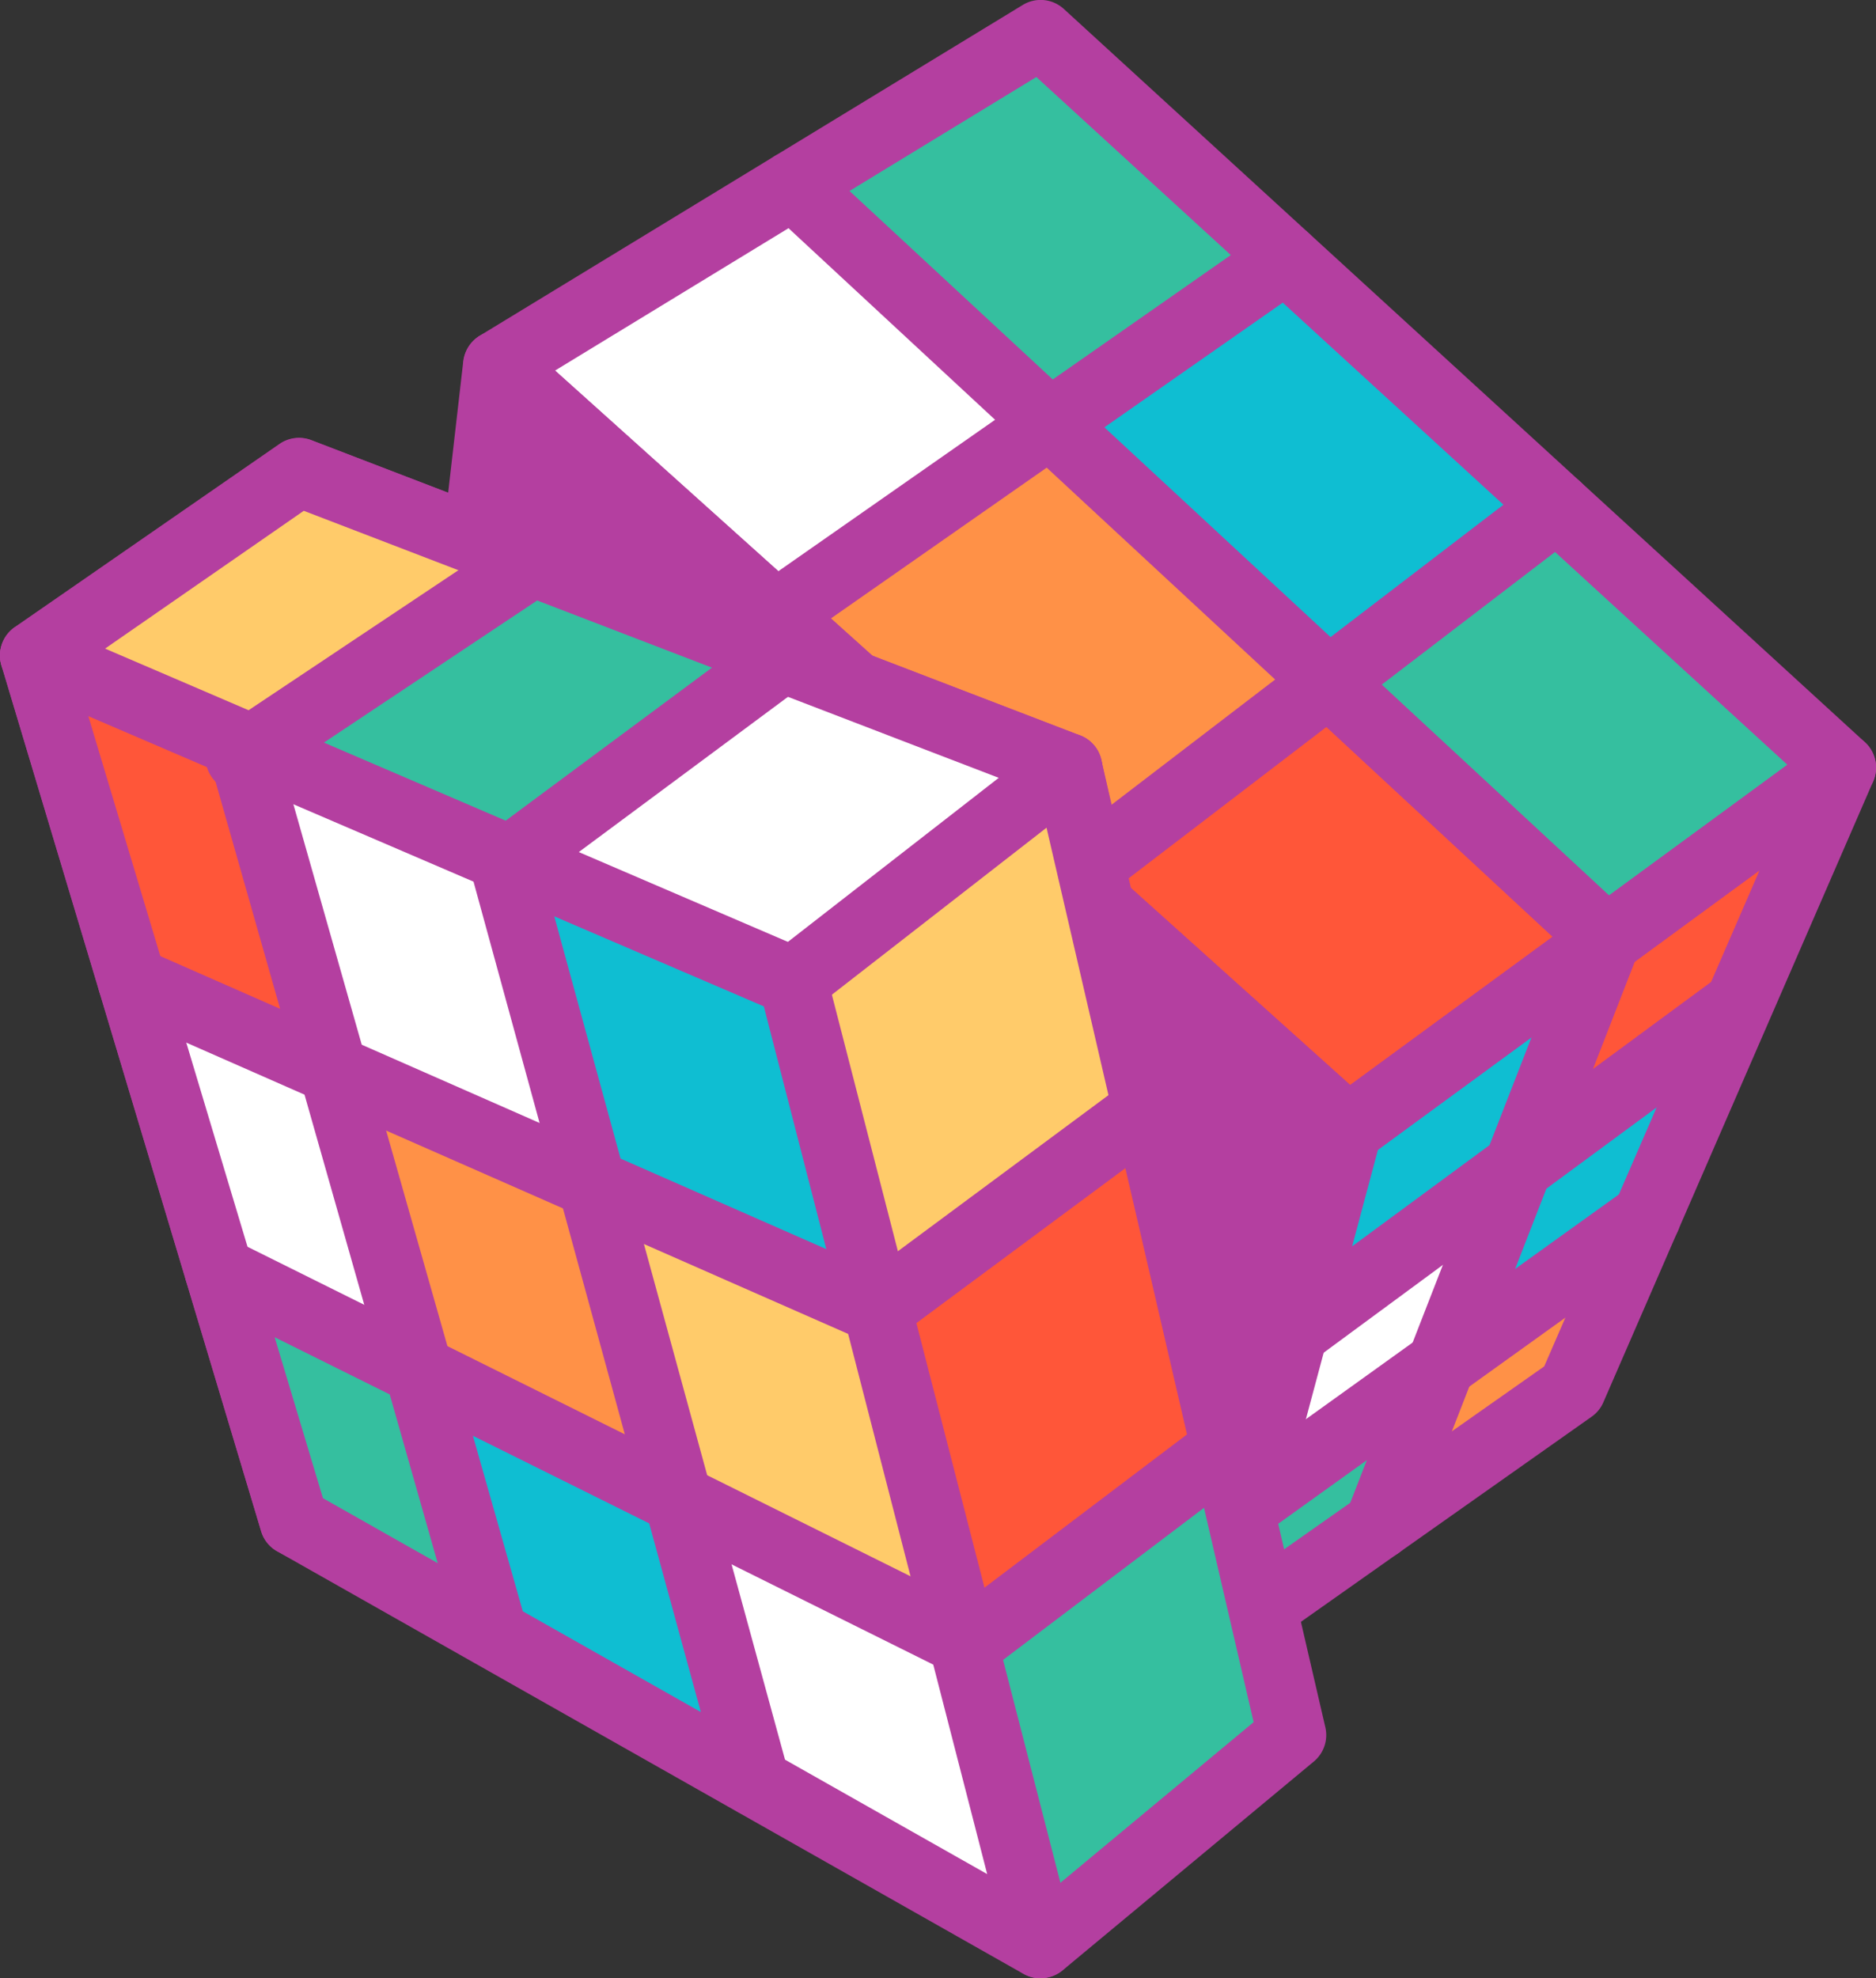 <svg xmlns="http://www.w3.org/2000/svg" xmlns:xlink="http://www.w3.org/1999/xlink" width="28.458" height="30" viewBox="0 0 28.458 30">
  <rect x="0" y="0" width="28.458" height="30" fill="#333333" stroke="none"/>
  <defs>
    <clipPath id="clip-path">
      <path id="Caminho_3368" data-name="Caminho 3368" d="M0,15.059H28.458v-30H0Z" transform="translate(0 14.941)" fill="none"/>
    </clipPath>
  </defs>
  <g id="icone_e002_desafio" transform="translate(0 14.941)">
    <g id="Grupo_2182" data-name="Grupo 2182" transform="translate(0 -14.941)" clip-path="url(#clip-path)">
      <g id="Grupo_2135" data-name="Grupo 2135" transform="translate(7.884 3.165)">
        <path id="Caminho_3321" data-name="Caminho 3321" d="M0,1.228,4.092-1.207a.085.085,0,0,1,.1.01L7.748,1.983,3.807,4.8a.143.143,0,0,1-.187-.014Z" transform="translate(0 1.219)" fill="#fff"/>
      </g>
      <g id="Grupo_2136" data-name="Grupo 2136" transform="translate(12.466 0.829)">
        <path id="Caminho_3322" data-name="Caminho 3322" d="M0,1.059l3.321-2.11L6.666,2.037,3.45,4.36Z" transform="translate(0 1.051)" fill="#35bf9f"/>
      </g>
      <g id="Grupo_2137" data-name="Grupo 2137" transform="translate(16.297 4.124)">
        <path id="Caminho_3323" data-name="Caminho 3323" d="M0,1.164,3.092-1.155l3.939,3.6L3.865,4.764Z" transform="translate(0 1.155)" fill="#0fbed2"/>
      </g>
      <g id="Grupo_2138" data-name="Grupo 2138" transform="translate(20.446 7.985)">
        <path id="Caminho_3324" data-name="Caminho 3324" d="M1.589,0-1.577,2.265,2.258,5.9,5.605,3.5Z" transform="translate(1.577)" fill="#35bf9f"/>
      </g>
      <g id="Grupo_2139" data-name="Grupo 2139" transform="translate(12.029 6.66)">
        <path id="Caminho_3325" data-name="Caminho 3325" d="M1.941,0,5.859,3.564,2.2,6.447l-4.13-3.654Z" transform="translate(1.926)" fill="#ff9147"/>
      </g>
      <g id="Grupo_2140" data-name="Grupo 2140" transform="translate(16.405 10.559)">
        <path id="Caminho_3326" data-name="Caminho 3326" d="M1.861,0-1.846,2.781,2.2,6.642,5.85,3.68Z" transform="translate(1.846)" fill="#ff5639"/>
      </g>
      <g id="Grupo_2141" data-name="Grupo 2141" transform="translate(19.518 14.884)">
        <path id="Caminho_3327" data-name="Caminho 3327" d="M.466,1.266l3.4-2.522L2.68,1.7-.462,3.995Z" transform="translate(0.462 1.256)" fill="#0fbed2"/>
      </g>
      <g id="Grupo_2142" data-name="Grupo 2142" transform="translate(23.328 12.259)">
        <path id="Caminho_3328" data-name="Caminho 3328" d="M.595,1.046-.59,3.982,2.139,1.843,3.4-1.038Z" transform="translate(0.59 1.038)" fill="#ff5639"/>
      </g>
      <g id="Grupo_2143" data-name="Grupo 2143" transform="translate(22.068 15.792)">
        <path id="Caminho_3329" data-name="Caminho 3329" d="M1.861,0-.894,2.1l-.952,2.4L.883,2.49Z" transform="translate(1.846)" fill="#0fbed2"/>
      </g>
      <g id="Grupo_2144" data-name="Grupo 2144" transform="translate(18.541 18.487)">
        <path id="Caminho_3330" data-name="Caminho 3330" d="M1.951,0,.973,2.42-1.936,4.375l.807-2.251Z" transform="translate(1.936)" fill="#fff"/>
      </g>
      <g id="Grupo_2145" data-name="Grupo 2145" transform="translate(18.36 21.448)">
        <path id="Caminho_3331" data-name="Caminho 3331" d="M1.46,0,.868,1.416l-2.317,2.06.335-1.648Z" transform="translate(1.449)" fill="#35bf9f"/>
      </g>
      <g id="Grupo_2146" data-name="Grupo 2146" transform="translate(21.269 18.86)">
        <path id="Caminho_3332" data-name="Caminho 3332" d="M.3.989l-.592,1.64,2.44-1.564L3.014-.981Z" transform="translate(0.295 0.981)" fill="#ff9147"/>
      </g>
      <g id="Grupo_2147" data-name="Grupo 2147" transform="translate(7.028 -0.001)">
        <path id="Caminho_3333" data-name="Caminho 3333" d="M.7,2.821,12.76,13.654,19.394,8.8,8-1.63ZM12.726,14.846a.516.516,0,0,1-.349-.135L-.52,3.128a.524.524,0,0,1-.171-.436.526.526,0,0,1,.249-.4L7.794-2.723a.521.521,0,0,1,.622.06L20.569,8.457a.521.521,0,0,1-.044.805l-7.491,5.484a.525.525,0,0,1-.307.1" transform="translate(0.693 2.799)" fill="#b43fa0"/>
      </g>
      <g id="Grupo_2148" data-name="Grupo 2148" transform="translate(17.839 11.12)">
        <path id="Caminho_3334" data-name="Caminho 3334" d="M1.538,3.17-.129,9.4,4.06,6.455,7.327-1.068ZM-1,11.18a.517.517,0,0,1-.3-.094.52.52,0,0,1-.207-.562l2.086-7.8a.507.507,0,0,1,.2-.285L8.264-3.046a.527.527,0,0,1,.634.014.525.525,0,0,1,.153.614L4.957,7a.515.515,0,0,1-.179.219L-.7,11.083a.521.521,0,0,1-.3.1" transform="translate(1.526 3.145)" fill="#b43fa0"/>
      </g>
      <g id="Grupo_2149" data-name="Grupo 2149" transform="translate(7.083 5.539)">
        <path id="Caminho_3335" data-name="Caminho 3335" d="M.233,0-.231,4.016,11.415,17.035l1.715-5.451Z" transform="translate(0.231)" fill="#b43fa0"/>
      </g>
      <g id="Grupo_2150" data-name="Grupo 2150" transform="translate(6.562 5.018)">
        <path id="Caminho_3336" data-name="Caminho 3336" d="M.535,2.19,11.414,14.352,12.753,10.1.856-.591ZM11.635,15.9a.519.519,0,0,1-.388-.175L-.4,2.71A.52.52,0,0,1-.527,2.3l.462-4.016A.525.525,0,0,1,.27-2.141a.525.525,0,0,1,.532.1L13.7,9.543a.522.522,0,0,1,.149.544l-1.715,5.451a.524.524,0,0,1-.388.353.5.5,0,0,1-.11.012" transform="translate(0.531 2.173)" fill="#b43fa0"/>
      </g>
      <g id="Grupo_2151" data-name="Grupo 2151" transform="translate(11.507 2.288)">
        <path id="Caminho_3337" data-name="Caminho 3337" d="M4.72,10.723a.523.523,0,0,1-.486-.711L7.563,1.466l-12.08-11.2a.521.521,0,0,1-.028-.737.519.519,0,0,1,.737-.028L8.533.942a.522.522,0,0,1,.131.572L5.206,10.391a.522.522,0,0,1-.486.331" transform="translate(4.683 10.639)" fill="#b43fa0"/>
      </g>
      <g id="Grupo_2152" data-name="Grupo 2152" transform="translate(16.017 7.167)">
        <path id="Caminho_3338" data-name="Caminho 3338" d="M.262,3.244a.522.522,0,0,1-.317-.936L7.026-3.111a.524.524,0,0,1,.733.1.523.523,0,0,1-.1.731L.579,3.137a.521.521,0,0,1-.317.106" transform="translate(0.26 3.218)" fill="#b43fa0"/>
      </g>
      <g id="Grupo_2153" data-name="Grupo 2153" transform="translate(11.246 3.401)">
        <path id="Caminho_3339" data-name="Caminho 3339" d="M.262,3.237a.522.522,0,0,1-.3-.95L7.7-3.118a.522.522,0,0,1,.725.131.519.519,0,0,1-.129.725L.561,3.142a.517.517,0,0,1-.3.094" transform="translate(0.26 3.211)" fill="#b43fa0"/>
      </g>
      <g id="Grupo_2154" data-name="Grupo 2154" transform="translate(18.983 14.733)">
        <path id="Caminho_3340" data-name="Caminho 3340" d="M.262,3.051a.524.524,0,0,1-.42-.211.524.524,0,0,1,.11-.731L6.789-2.924a.52.52,0,0,1,.729.108.52.52,0,0,1-.108.729L.571,2.949a.506.506,0,0,1-.309.1" transform="translate(0.259 3.027)" fill="#b43fa0"/>
      </g>
      <g id="Grupo_2155" data-name="Grupo 2155" transform="translate(18.591 17.935)">
        <path id="Caminho_3341" data-name="Caminho 3341" d="M.262,2.636A.522.522,0,0,1-.043,1.69L5.818-2.517a.521.521,0,0,1,.729.12.52.52,0,0,1-.118.727L.567,2.537a.526.526,0,0,1-.305.1" transform="translate(0.26 2.615)" fill="#b43fa0"/>
      </g>
      <g id="Grupo_2156" data-name="Grupo 2156" transform="translate(0.522 7.16)">
        <path id="Caminho_3342" data-name="Caminho 3342" d="M0,1.4,4.016-1.385l11.662,4.48,3.2,14.615-3.514,2.875L3.939,14.524Z" transform="translate(0 1.385)" fill="#fff"/>
      </g>
      <g id="Grupo_2157" data-name="Grupo 2157" transform="translate(0 6.639)">
        <path id="Caminho_3343" data-name="Caminho 3343" d="M2.458,8.068l10.931,5.8,3-2.454L13.311-2.616,2.169-6.9-1.309-4.49Zm10.993,6.941a.526.526,0,0,1-.245-.06L1.777,8.887a.523.523,0,0,1-.255-.311L-2.417-4.554a.521.521,0,0,1,.2-.578L1.8-7.911a.52.52,0,0,1,.484-.058L13.947-3.49a.52.52,0,0,1,.321.375l3.2,14.613a.52.52,0,0,1-.179.516L13.781,14.89a.518.518,0,0,1-.329.118" transform="translate(2.439 8.004)" fill="#b43fa0"/>
      </g>
      <g id="Grupo_2158" data-name="Grupo 2158" transform="translate(4.229 8.654)">
        <path id="Caminho_3344" data-name="Caminho 3344" d="M1.834,0-1.82,2.574,1.5,4.068,5.412,1.389Z" transform="translate(1.82)" fill="#35bf9f"/>
      </g>
      <g id="Grupo_2159" data-name="Grupo 2159" transform="translate(8.012 10.224)">
        <path id="Caminho_3345" data-name="Caminho 3345" d="M1.951,0-1.936,2.709,2.228,4.544,6.037,1.628Z" transform="translate(1.936)" fill="#fff"/>
      </g>
      <g id="Grupo_2160" data-name="Grupo 2160" transform="translate(0.908 10.327)">
        <path id="Caminho_3346" data-name="Caminho 3346" d="M0,0,2.729,1.159,4.042,5.534,1.363,4.439Z" fill="#ff5639"/>
      </g>
      <g id="Grupo_2161" data-name="Grupo 2161" transform="translate(4.074 11.64)">
        <path id="Caminho_3347" data-name="Caminho 3347" d="M0,0,1.159,4.48,4.737,6.024,3.578,1.468Z" fill="#fff"/>
      </g>
      <g id="Grupo_2162" data-name="Grupo 2162" transform="translate(8.013 13.262)">
        <path id="Caminho_3348" data-name="Caminho 3348" d="M0,0,1.179,4.576,5,6.255l-1.042-4.5Z" fill="#0fbed2"/>
      </g>
      <g id="Grupo_2163" data-name="Grupo 2163" transform="translate(12.26 12.067)">
        <path id="Caminho_3349" data-name="Caminho 3349" d="M0,1.447,1.08,6.013,4.839,3.248l-.9-4.684Z" transform="translate(0 1.436)" fill="#ffcb6a"/>
      </g>
      <g id="Grupo_2164" data-name="Grupo 2164" transform="translate(13.418 17.162)">
        <path id="Caminho_3350" data-name="Caminho 3350" d="M0,1.405l3.823-2.8L4.941,3.238,1.261,6.1Z" transform="translate(0 1.394)" fill="#ff5639"/>
      </g>
      <g id="Grupo_2165" data-name="Grupo 2165" transform="translate(14.68 22.2)">
        <path id="Caminho_3351" data-name="Caminho 3351" d="M0,1.367,3.777-1.356,4.725,2.7,1.106,5.467Z" transform="translate(0 1.356)" fill="#35bf9f"/>
      </g>
      <g id="Grupo_2166" data-name="Grupo 2166" transform="translate(10.619 23.128)">
        <path id="Caminho_3352" data-name="Caminho 3352" d="M1.841.9l-3.668-1.8L-.8,2.786,2.922,5.11Z" transform="translate(1.827 0.894)" fill="#fff"/>
      </g>
      <g id="Grupo_2167" data-name="Grupo 2167" transform="translate(9.346 18.32)">
        <path id="Caminho_3353" data-name="Caminho 3353" d="M2.432,3.14-1.246,1.248-2.413-3.115l3.783,1.7Z" transform="translate(2.413 3.115)" fill="#ffcb6a"/>
      </g>
      <g id="Grupo_2168" data-name="Grupo 2168" transform="translate(5.387 16.737)">
        <path id="Caminho_3354" data-name="Caminho 3354" d="M0,0,3.534,1.4,4.672,5.837l-3.4-1.859Z" fill="#ff9147"/>
      </g>
      <g id="Grupo_2169" data-name="Grupo 2169" transform="translate(2.375 15.231)">
        <path id="Caminho_3355" data-name="Caminho 3355" d="M0,0,2.741,1.235l1.14,4.016L1.2,3.823Z" fill="#fff"/>
      </g>
      <g id="Grupo_2170" data-name="Grupo 2170" transform="translate(3.707 19.517)">
        <path id="Caminho_3356" data-name="Caminho 3356" d="M0,0,2.652,1.412l.978,3.57L1.042,3.347Z" fill="#35bf9f"/>
      </g>
      <g id="Grupo_2171" data-name="Grupo 2171" transform="translate(6.777 21.139)">
        <path id="Caminho_3357" data-name="Caminho 3357" d="M0,0,.928,3.534,4.439,5.618,3.456,1.833Z" fill="#0fbed2"/>
      </g>
      <g id="Grupo_2172" data-name="Grupo 2172" transform="translate(0.908 7.315)">
        <path id="Caminho_3358" data-name="Caminho 3358" d="M1.938,0-1.923,2.536.908,3.785,4.719,1.132Z" transform="translate(1.923)" fill="#ffcb6a"/>
      </g>
      <g id="Grupo_2173" data-name="Grupo 2173" transform="translate(0 9.42)">
        <path id="Caminho_3359" data-name="Caminho 3359" d="M2.459,6.676l10.076,5.7L9.147-.782-1.1-5.183Zm10.887,7.281a.533.533,0,0,1-.257-.066L1.764,7.481a.518.518,0,0,1-.243-.305L-2.418-5.954a.522.522,0,0,1,.153-.538.521.521,0,0,1,.552-.088L9.794-1.639a.522.522,0,0,1,.3.349L13.85,13.3a.522.522,0,0,1-.5.653" transform="translate(2.44 6.623)" fill="#b43fa0"/>
      </g>
      <g id="Grupo_2174" data-name="Grupo 2174" transform="translate(0 6.639)">
        <path id="Caminho_3360" data-name="Caminho 3360" d="M7.924,11.726a.521.521,0,0,1-.333-.922l3.564-2.962L7.892-6.246-3.254-10.527-7.043-7.9a.517.517,0,0,1-.727-.133.522.522,0,0,1,.133-.725l4.018-2.779a.516.516,0,0,1,.482-.058L8.524-7.12a.521.521,0,0,1,.319.367l3.4,14.674a.521.521,0,0,1-.175.518L8.257,11.606a.52.52,0,0,1-.333.12" transform="translate(7.862 11.634)" fill="#b43fa0"/>
      </g>
      <g id="Grupo_2175" data-name="Grupo 2175" transform="translate(11.507 11.118)">
        <path id="Caminho_3361" data-name="Caminho 3361" d="M.262,2.152a.521.521,0,0,1-.319-.934l4.17-3.243a.518.518,0,0,1,.731.092.519.519,0,0,1-.092.731L.581,2.042a.514.514,0,0,1-.319.11" transform="translate(0.26 2.135)" fill="#b43fa0"/>
      </g>
      <g id="Grupo_2176" data-name="Grupo 2176" transform="translate(7.131 9.364)">
        <path id="Caminho_3362" data-name="Caminho 3362" d="M2.174,9.13a.525.525,0,0,1-.5-.384L-2.139-5.178a.523.523,0,0,1,.193-.556L2.4-8.957a.523.523,0,0,1,.729.106.521.521,0,0,1-.108.731l-4.06,3.012L2.678,8.472a.523.523,0,0,1-.367.641.532.532,0,0,1-.137.018" transform="translate(2.157 9.059)" fill="#b43fa0"/>
      </g>
      <g id="Grupo_2177" data-name="Grupo 2177" transform="translate(3.229 11.119)">
        <path id="Caminho_3363" data-name="Caminho 3363" d="M2.119,7.055a.525.525,0,0,1-.5-.379l-3.7-13.011a.517.517,0,0,1,.357-.643.517.517,0,0,1,.645.357L2.621,6.39a.522.522,0,0,1-.359.645.509.509,0,0,1-.143.02" transform="translate(2.102 7)" fill="#b43fa0"/>
      </g>
      <g id="Grupo_2178" data-name="Grupo 2178" transform="translate(3.115 8.132)">
        <path id="Caminho_3364" data-name="Caminho 3364" d="M.262,1.945A.522.522,0,0,1-.027.99L4.219-1.842a.52.52,0,0,1,.723.145A.521.521,0,0,1,4.8-.974L.551,1.857a.51.51,0,0,1-.289.088" transform="translate(0.26 1.93)" fill="#b43fa0"/>
      </g>
      <g id="Grupo_2179" data-name="Grupo 2179" transform="translate(12.787 16.343)">
        <path id="Caminho_3365" data-name="Caminho 3365" d="M.262,2.024a.522.522,0,0,1-.311-.94l4.036-2.99a.521.521,0,0,1,.729.108.518.518,0,0,1-.108.729L.573,1.921a.53.53,0,0,1-.311.1" transform="translate(0.26 2.008)" fill="#b43fa0"/>
      </g>
      <g id="Grupo_2180" data-name="Grupo 2180" transform="translate(2.802 18.755)">
        <path id="Caminho_3366" data-name="Caminho 3366" d="M5.962,3.358A.528.528,0,0,1,5.729,3.3L-5.627-2.343a.521.521,0,0,1-.233-.7.519.519,0,0,1,.7-.235l11.07,5.5L9.508-.5a.524.524,0,0,1,.731.1.52.52,0,0,1-.1.731L6.277,3.253a.535.535,0,0,1-.315.1" transform="translate(5.915 3.331)" fill="#b43fa0"/>
      </g>
      <g id="Grupo_2181" data-name="Grupo 2181" transform="translate(1.482 14.364)">
        <path id="Caminho_3367" data-name="Caminho 3367" d="M5.936,3.017a.514.514,0,0,1-.209-.044L-5.577-2a.521.521,0,0,1-.269-.687.527.527,0,0,1,.689-.267l11.3,4.97a.521.521,0,0,1-.209,1" transform="translate(5.89 2.993)" fill="#b43fa0"/>
      </g>
    </g>
  </g>
</svg>
